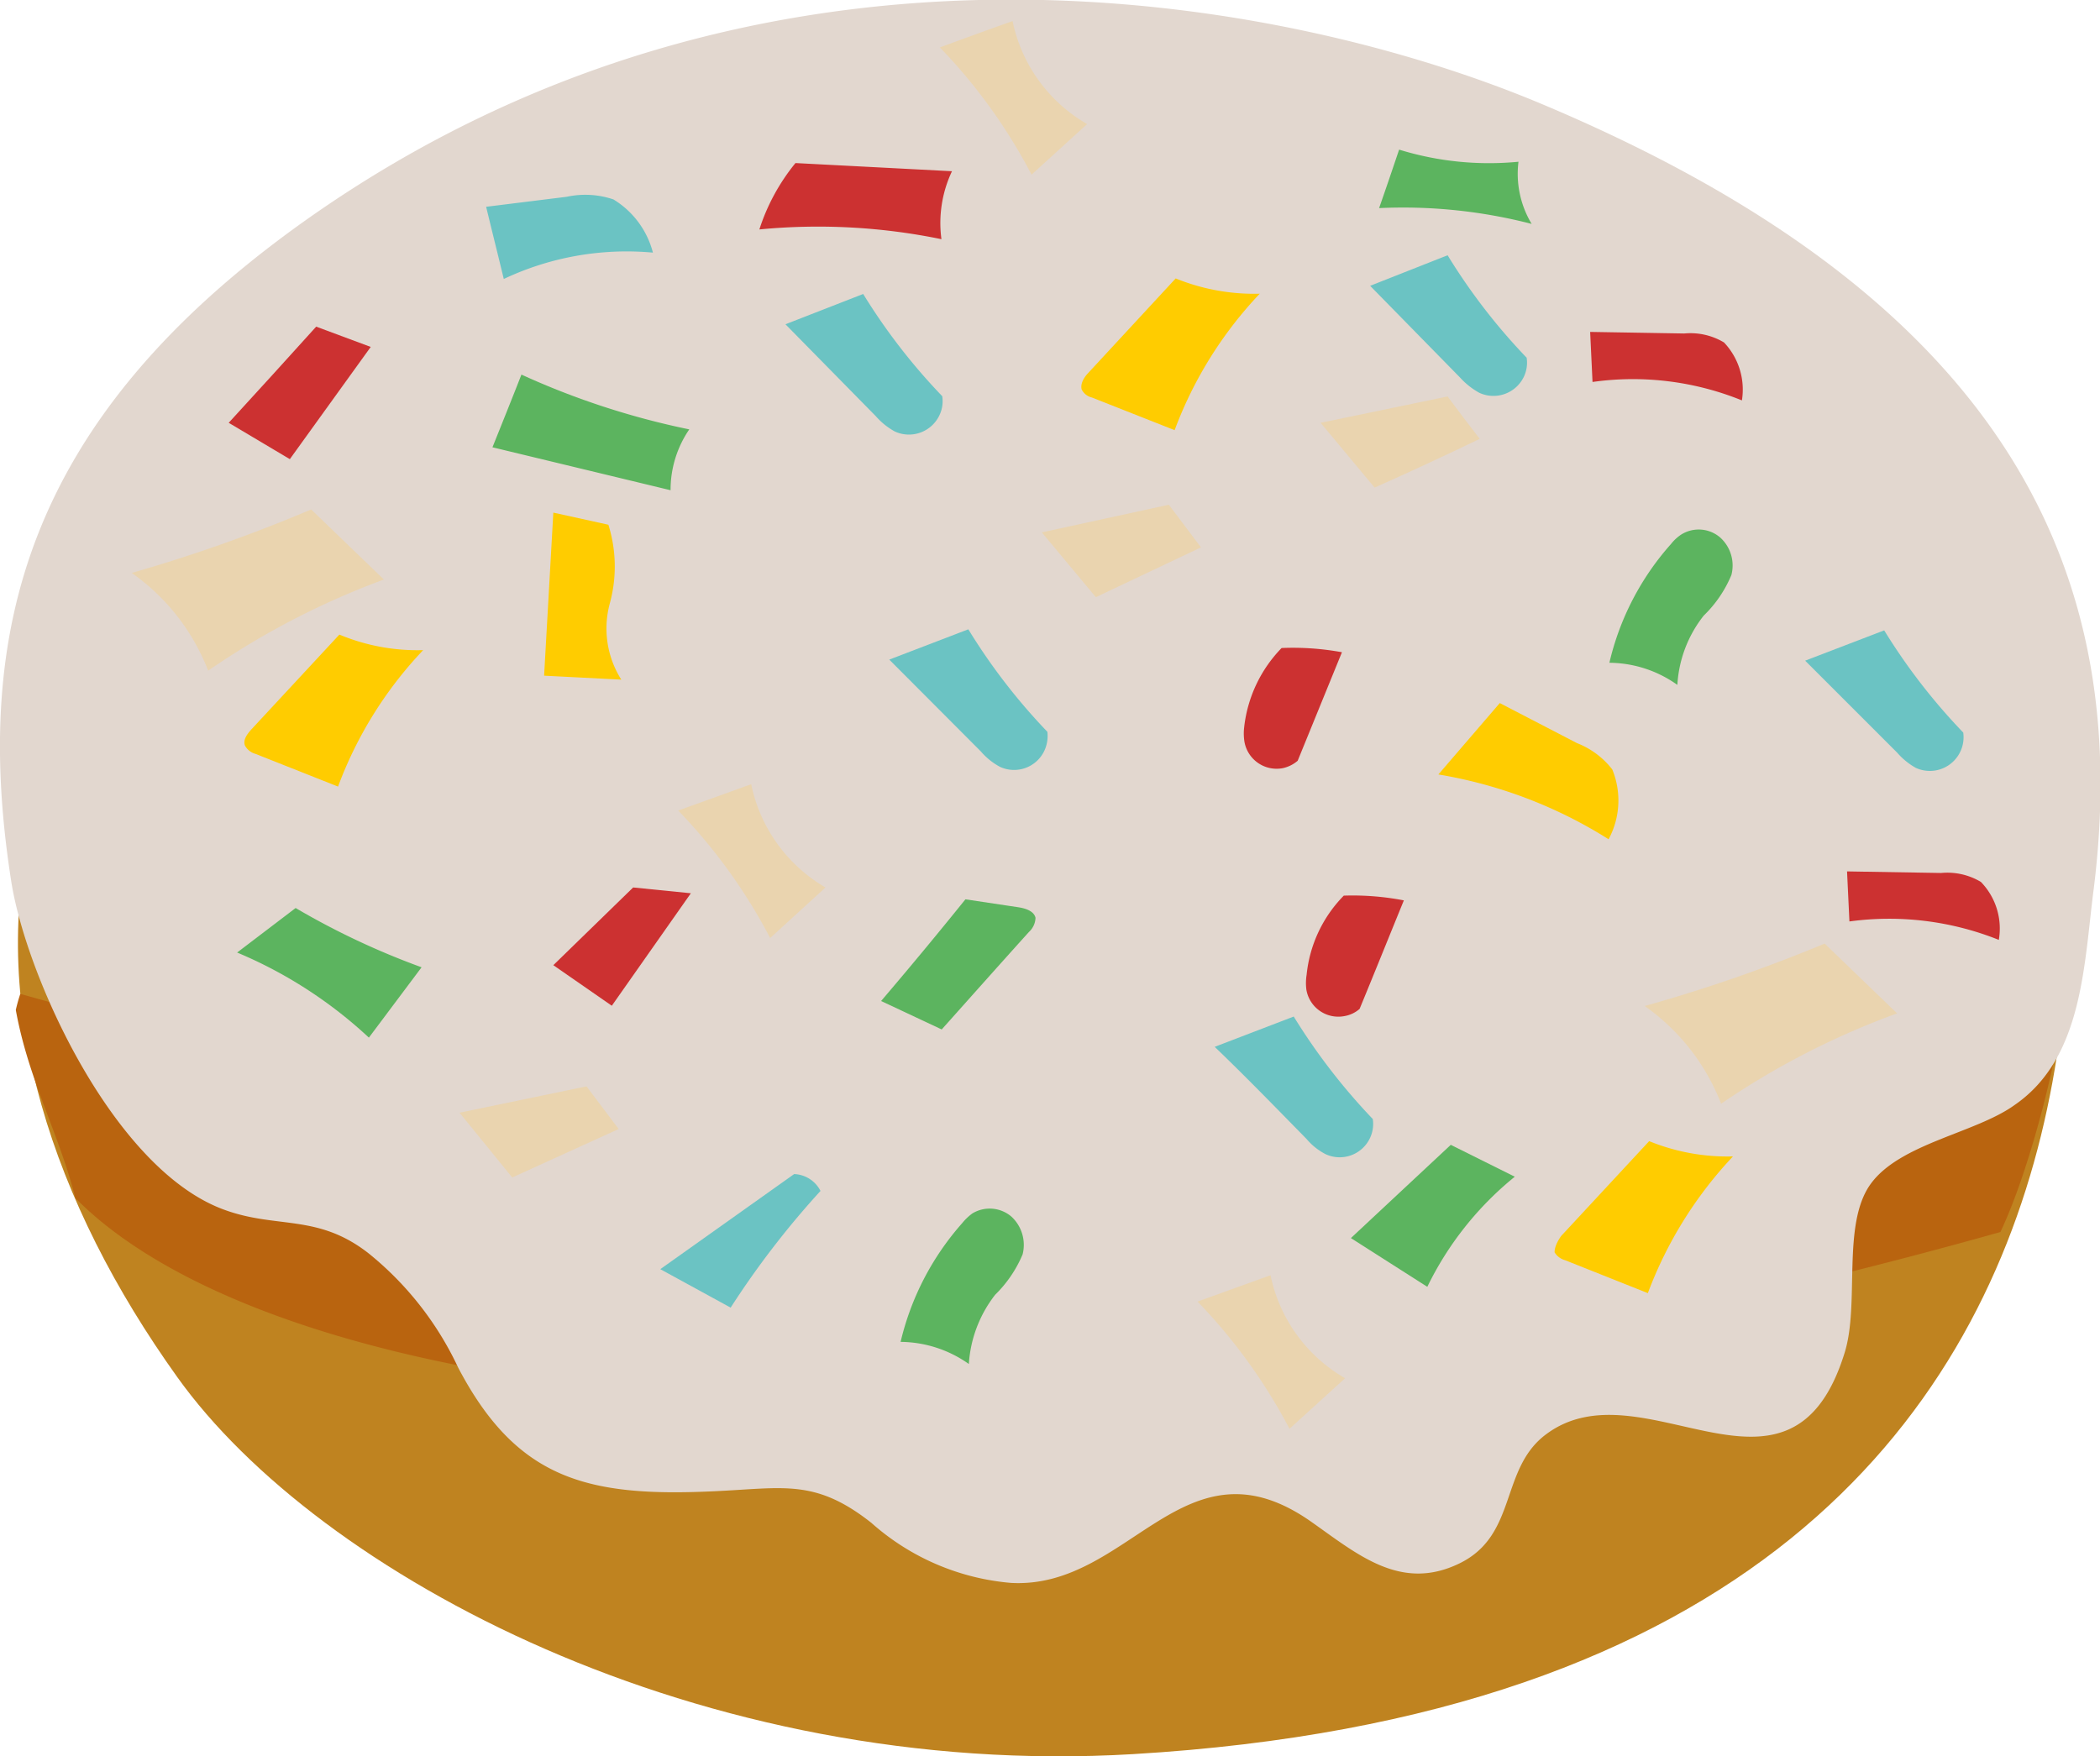 <svg xmlns="http://www.w3.org/2000/svg" viewBox="0 0 79.7 66.67"><title>Dona_CChocB_TColores</title><g id="Capa_2" data-name="Capa 2"><g id="Capa_1-2" data-name="Capa 1"><g id="Grupo_593" data-name="Grupo 593"><g id="Dona-13"><g id="Grupo_647-13" data-name="Grupo 647-13"><path id="Trazado_357-13" data-name="Trazado 357-13" d="M77,21.73c-1.62-5.52-26-16.57-42-13.64-5.44,1-9.94,4.19-14.63,5.9C-3.14,22.59-2.71,39.09,6.73,52.28,12.07,59.75,26.56,67.57,43,66.59,89.55,63.83,77,21.73,77,21.73Zm-23.23,8c.1.1.18.21.27.31C56.83,32,52.89,28.92,53.78,29.75Z" fill="#bf8320"/><path id="Trazado_1814-13" data-name="Trazado 1814-13" d="M78.2,34.29C77.06,33.54,56,53.25.77,37.73a6.09,6.09,0,0,0-.17.61C1.08,41,2.23,43,2.86,45.48c7.89,8,35.25,11.92,73.06,1.29C77.59,43.25,79.33,35.05,78.2,34.29Z" fill="#b9640f"/></g></g><g id="Cubierta_de_Choc.b-2" data-name="Cubierta de Choc.b-2"><path id="Trazado_1812-2" data-name="Trazado 1812-2" d="M70,51.38c.6-1.88-.12-4.9,1-6.44s4-1.93,5.47-3c2.61-1.8,2.62-5.4,3-8.26,1.42-11.58-2.93-22.17-21-29.75C49.1,0,29.2-4.15,11.53,8.41,1,15.91-1.06,24,.43,33.48,1,37.08,4.31,44.39,8.5,45.92c2,.74,3.55.14,5.49,1.66a12.22,12.22,0,0,1,3.4,4.34c2.23,4.25,4.92,4.92,9.73,4.69,2.63-.12,3.82-.48,5.95,1.2a9.13,9.13,0,0,0,5.3,2.28c4.52.25,6.57-5.73,11.41-2.31,1.76,1.24,3.39,2.65,5.61,1.57s1.52-3.6,3.3-4.91C62.36,51.72,67.93,58,70,51.38Z" fill="#e2d7cf"/></g><g id="Chispas_de_colores-3" data-name="Chispas de colores-3"><path id="Trazado_1744-11" data-name="Trazado 1744-11" d="M65.43,13a2.48,2.48,0,0,0-1.51-.34l-3.57-.06.09,1.9a11,11,0,0,1,5.67.7A2.6,2.6,0,0,0,65.43,13Z" fill="#cc3131"/><path id="Trazado_1745-11" data-name="Trazado 1745-11" d="M75.18,33.48a2.48,2.48,0,0,0-1.51-.34l-3.57-.06.09,1.9a11.19,11.19,0,0,1,5.67.7A2.54,2.54,0,0,0,75.18,33.48Z" fill="#cc3131"/><path id="Trazado_1746-11" data-name="Trazado 1746-11" d="M72,38.47l-2.75-2.65a59.31,59.31,0,0,1-6.83,2.37,8.1,8.1,0,0,1,2.9,3.71A29.92,29.92,0,0,1,72,38.47Z" fill="#ead4af"/><path id="Trazado_1747-11" data-name="Trazado 1747-11" d="M14.57,22l-2.76-2.66A59.36,59.36,0,0,1,5,21.75a8.1,8.1,0,0,1,2.9,3.71A30,30,0,0,1,14.57,22Z" fill="#ead4af"/><path id="Trazado_1748-11" data-name="Trazado 1748-11" d="M61.19,29.21a3.13,3.13,0,0,0-1.34-1l-2.93-1.52L54.59,29.4a17.46,17.46,0,0,1,6.46,2.46A3.1,3.1,0,0,0,61.19,29.21Z" fill="#fc0"/><path id="Trazado_1749-11" data-name="Trazado 1749-11" d="M19.79,14.22c-.36.92-.73,1.84-1.1,2.76l6.76,1.63a4.06,4.06,0,0,1,.71-2.31A29.68,29.68,0,0,1,19.79,14.22Z" fill="#5cb45f"/><path id="Trazado_1750-11" data-name="Trazado 1750-11" d="M36.13,6.5l-5.94-.31a7.72,7.72,0,0,0-1.37,2.52,23.22,23.22,0,0,1,6.91.37A4.6,4.6,0,0,1,36.13,6.5Z" fill="#cc3131"/><path id="Trazado_1751-11" data-name="Trazado 1751-11" d="M20.65,25.65l2.93.15a3.63,3.63,0,0,1-.44-2.88,5.31,5.31,0,0,0-.05-3L21,19.46Z" fill="#fc0"/><path id="Trazado_1752-11" data-name="Trazado 1752-11" d="M56.16,16.66c-.41-.53-.82-1.07-1.22-1.61l-4.82,1,2.05,2.46Q54.17,17.62,56.16,16.66Z" fill="#ead4af"/><path id="Trazado_1753-11" data-name="Trazado 1753-11" d="M23.48,42.86l-1.22-1.62-4.82,1,2,2.46Z" fill="#ead4af"/><path id="Trazado_1754-11" data-name="Trazado 1754-11" d="M65.71,21.83a1.43,1.43,0,0,0-.43-1.43,1.25,1.25,0,0,0-1.47-.11,1.67,1.67,0,0,0-.39.36,10.29,10.29,0,0,0-2.34,4.51,4.49,4.49,0,0,1,2.58.84,4.67,4.67,0,0,1,1-2.63A4.61,4.61,0,0,0,65.71,21.83Z" fill="#5cb45f"/><path id="Trazado_1755-11" data-name="Trazado 1755-11" d="M38.81,47.62a1.46,1.46,0,0,0-.43-1.44,1.27,1.27,0,0,0-1.47-.12,2,2,0,0,0-.39.37,10.39,10.39,0,0,0-2.34,4.51,4.54,4.54,0,0,1,2.59.84,4.76,4.76,0,0,1,1-2.63A4.67,4.67,0,0,0,38.81,47.62Z" fill="#5cb45f"/><path id="Trazado_1756-11" data-name="Trazado 1756-11" d="M21,36.64l2.22,1.54,3-4.27-2.19-.22Z" fill="#cc3131"/><path id="Trazado_1757-11" data-name="Trazado 1757-11" d="M9.3,28.31a.66.66,0,0,0,.4.31l3.13,1.24a15.18,15.18,0,0,1,3.23-5.18,7.68,7.68,0,0,1-3.18-.59l-3.34,3.6C9.38,27.87,9.21,28.09,9.3,28.31Z" fill="#fc0"/><path id="Trazado_1758-11" data-name="Trazado 1758-11" d="M59,47.54a.67.67,0,0,0,.4.3l3.14,1.25a15.47,15.47,0,0,1,3.23-5.19,7.87,7.87,0,0,1-3.18-.58l-3.34,3.6C59.13,47.09,59,47.32,59,47.54Z" fill="#fc0"/><path id="Trazado_1759-11" data-name="Trazado 1759-11" d="M54.17,48.85a12.29,12.29,0,0,1,3.32-4.18l-2.43-1.21L51.27,47Z" fill="#5cb45f"/><path id="Trazado_1760-11" data-name="Trazado 1760-11" d="M25.06,48.18l2.67,1.46a33.24,33.24,0,0,1,3.41-4.43,1.17,1.17,0,0,0-1-.64Z" fill="#6bc3c3"/><path id="Trazado_1761-11" data-name="Trazado 1761-11" d="M12,12.4q-1.65,1.83-3.32,3.65L11,17.43l3.07-4.26Z" fill="#cc3131"/><path id="Trazado_1762-11" data-name="Trazado 1762-11" d="M23.28,7.57a3.33,3.33,0,0,0-1.77-.1l-3.06.38c.22.91.45,1.83.67,2.74a10.92,10.92,0,0,1,5.66-1A3.34,3.34,0,0,0,23.28,7.57Z" fill="#6bc3c3"/><path id="Trazado_1763-11" data-name="Trazado 1763-11" d="M72,28.57a2.66,2.66,0,0,0,.71.58,1.28,1.28,0,0,0,1.8-1.34,22.87,22.87,0,0,1-3-3.88l-3,1.15Z" fill="#6bc3c3"/><path id="Trazado_1764-11" data-name="Trazado 1764-11" d="M49.58,43.23a2.39,2.39,0,0,0,.72.58A1.27,1.27,0,0,0,52,43.19a1.24,1.24,0,0,0,.1-.71,23.35,23.35,0,0,1-3-3.89l-3,1.15C47.31,40.9,48.44,42.07,49.58,43.23Z" fill="#6bc3c3"/><path id="Trazado_1765-11" data-name="Trazado 1765-11" d="M55.42,14.34a2.83,2.83,0,0,0,.72.57,1.28,1.28,0,0,0,1.7-.62,1.24,1.24,0,0,0,.1-.71,22.82,22.82,0,0,1-3-3.89L52,10.85Z" fill="#6bc3c3"/><path id="Trazado_1766-11" data-name="Trazado 1766-11" d="M33.24,15.8a2.66,2.66,0,0,0,.72.58,1.28,1.28,0,0,0,1.7-.63,1.23,1.23,0,0,0,.1-.71,22.87,22.87,0,0,1-3-3.88l-2.95,1.15Z" fill="#6bc3c3"/><path id="Trazado_1767-11" data-name="Trazado 1767-11" d="M57.63,6.14a11.57,11.57,0,0,1-4.53-.46c-.25.74-.5,1.48-.76,2.22a19.48,19.48,0,0,1,5.79.6A3.69,3.69,0,0,1,57.63,6.14Z" fill="#5cb45f"/><path id="Trazado_1768-11" data-name="Trazado 1768-11" d="M31.33,33.69a5.91,5.91,0,0,1-2.82-3.92l-2.77,1a20.86,20.86,0,0,1,3.49,4.84Z" fill="#ead4af"/><path id="Trazado_1769-11" data-name="Trazado 1769-11" d="M41.26,4.71A5.88,5.88,0,0,1,38.43.8q-1.38.49-2.76,1a20.76,20.76,0,0,1,3.48,4.83Z" fill="#ead4af"/><path id="Trazado_1770-11" data-name="Trazado 1770-11" d="M51.05,52.32a5.88,5.88,0,0,1-2.83-3.91l-2.77,1a21,21,0,0,1,3.49,4.83Z" fill="#ead4af"/><path id="Trazado_1771-11" data-name="Trazado 1771-11" d="M49.58,37.57a1.23,1.23,0,0,0,1.46,1,1.17,1.17,0,0,0,.56-.27c.57-1.38,1.12-2.75,1.68-4.12A10.31,10.31,0,0,0,51,34a5,5,0,0,0-1.41,3A2,2,0,0,0,49.58,37.57Z" fill="#cc3131"/><path id="Trazado_1772-11" data-name="Trazado 1772-11" d="M39.3,34.84c-.06-.26-.39-.36-.66-.4l-2-.3Q35.07,36.09,33.44,38l2.3,1.08c1.1-1.23,2.2-2.47,3.31-3.7A.76.76,0,0,0,39.3,34.84Z" fill="#5cb45f"/><path id="Trazado_1773-11" data-name="Trazado 1773-11" d="M9,36.16a16.91,16.91,0,0,1,5,3.23l2-2.67a29,29,0,0,1-4.78-2.25Z" fill="#5cb45f"/><path id="Trazado_1819-3" data-name="Trazado 1819-3" d="M37.23,28.53a2.52,2.52,0,0,0,.72.58,1.27,1.27,0,0,0,1.69-.62,1.33,1.33,0,0,0,.11-.71,22.88,22.88,0,0,1-3-3.89l-3,1.15Z" fill="#6bc3c3"/><path id="Trazado_1820-3" data-name="Trazado 1820-3" d="M47.23,28.16a1.24,1.24,0,0,0,1.46,1,1.29,1.29,0,0,0,.56-.28l1.68-4.12a10.31,10.31,0,0,0-2.29-.16,5.12,5.12,0,0,0-1.42,3A2,2,0,0,0,47.23,28.16Z" fill="#cc3131"/><path id="Trazado_1821-3" data-name="Trazado 1821-3" d="M45.58,20.78l-1.22-1.62-4.82,1.05,2.05,2.46Z" fill="#ead4af"/><path id="Trazado_1822-3" data-name="Trazado 1822-3" d="M41.05,14.78a.58.58,0,0,0,.39.31l3.14,1.24a15.27,15.27,0,0,1,3.23-5.18,7.92,7.92,0,0,1-3.19-.58l-3.33,3.6C41.13,14.34,41,14.57,41.05,14.78Z" fill="#fc0"/></g></g></g></g></svg>
